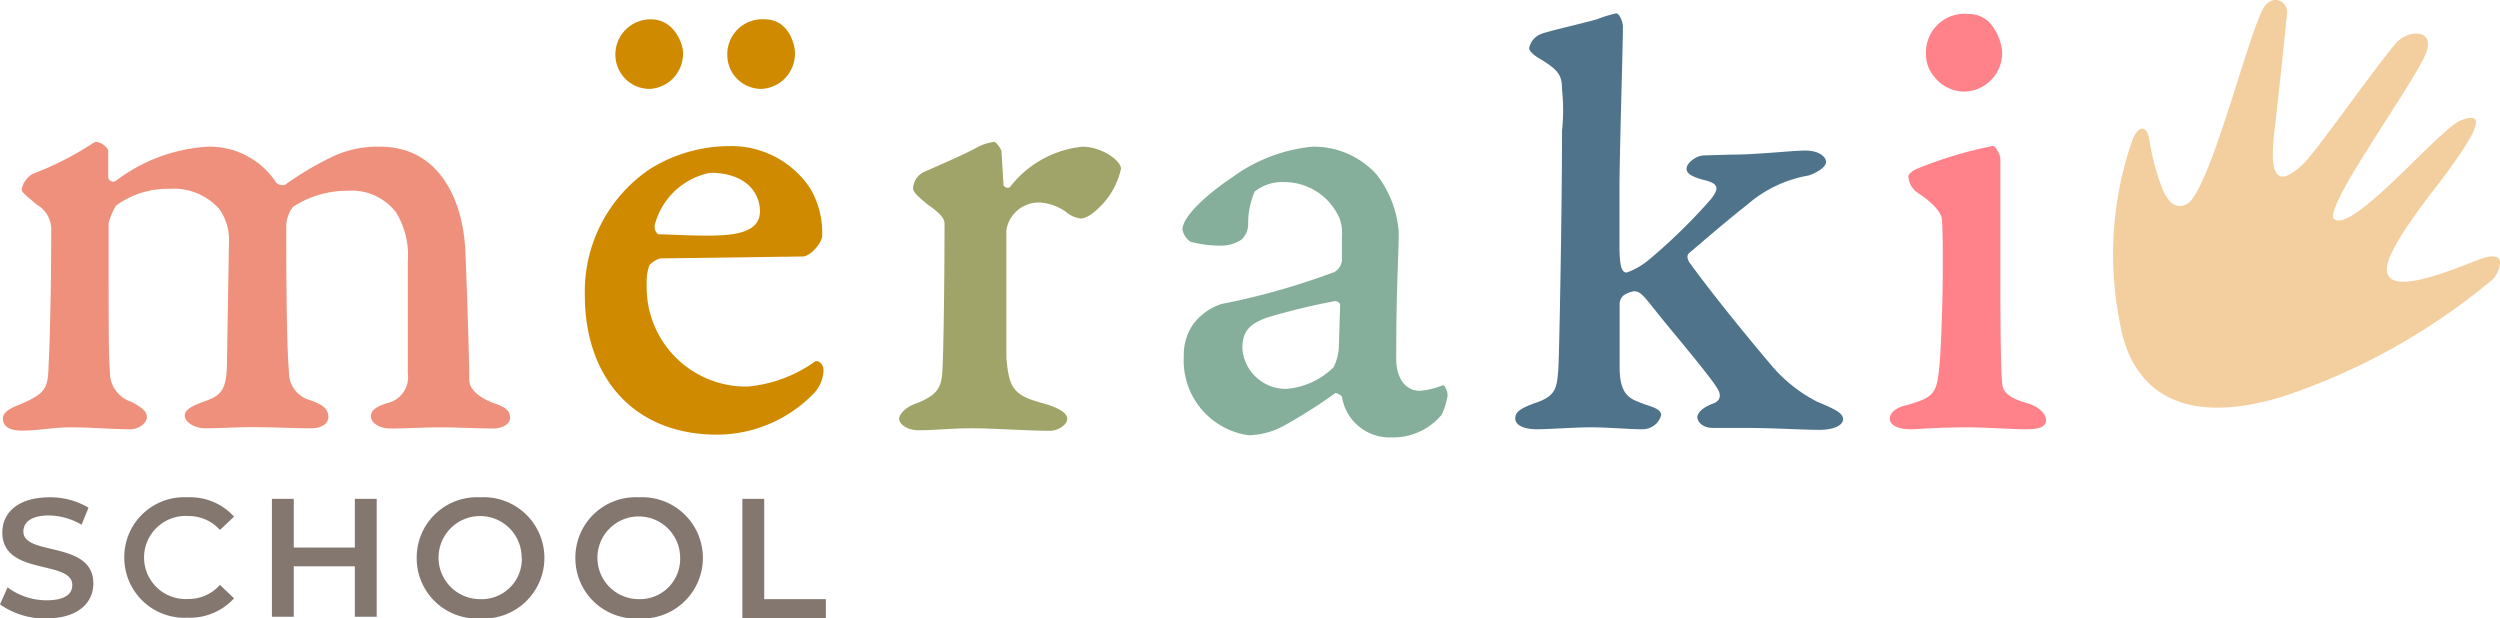 <svg id="Layer_1" data-name="Layer 1" xmlns="http://www.w3.org/2000/svg" viewBox="0 0 129.35 32"><defs><style>.cls-1{fill:#ee907b;}.cls-2{fill:#cf8a00;}.cls-3{fill:#a1a468;}.cls-4{fill:#85af9a;}.cls-5{fill:#4e738a;}.cls-6{fill:#ff8189;}.cls-7{fill:#f3ce9e;}.cls-8{fill:#847770;}</style></defs><title>logo</title><path class="cls-1" d="M1.68,9A16,16,0,0,0,4.59,7.55c.25-.17.32-.21.42-.21a.91.91,0,0,1,.59.42c0,.59,0,.8,0,1.38A.25.25,0,0,0,6,9.35a8.76,8.76,0,0,1,4.71-1.76A4.12,4.12,0,0,1,14.3,9.46a.47.47,0,0,0,.45.1,16.26,16.26,0,0,1,2.53-1.49,5.44,5.44,0,0,1,2.39-.48c3.08,0,4.26,2.8,4.4,5.26.1,2.22.21,5.93.21,6.8,0,.58.69,1,1.28,1.21s.83.38.83.76-.52.55-.83.55c-.8,0-1.94-.06-2.74-.06s-1.83.06-2.63.06c-.63,0-1-.34-1-.62s.18-.48.83-.69a1.38,1.38,0,0,0,1.08-1.56c0-1.66,0-4.33,0-5.75A4.28,4.28,0,0,0,20.5,11,2.88,2.88,0,0,0,18,9.87a5.16,5.16,0,0,0-2.84.83,1.7,1.7,0,0,0-.35,1c0,4.95.07,6.72.14,7.52a1.49,1.49,0,0,0,1.11,1.49c.69.24.93.48.93.87s-.45.58-.86.58c-.9,0-2.08-.06-3-.06s-1.73.06-2.5.06c-.59,0-1.07-.34-1.07-.65s.35-.49.9-.7c.9-.31,1.25-.52,1.28-1.9l.11-6.55a2.77,2.77,0,0,0-.49-1.53A3.14,3.14,0,0,0,8.79,9.77,4.53,4.53,0,0,0,6,10.64a3.69,3.69,0,0,0-.38.9c0,6.1,0,6.82.07,7.72a1.58,1.58,0,0,0,1.11,1.53c.66.35.8.55.8.8s-.35.62-.87.62c-.83,0-2.08-.1-3.12-.1-.79,0-1.66.17-2.46.17s-1-.31-1-.62.32-.52.87-.73c1.32-.56,1.46-.83,1.49-1.94.07-1.29.14-4,.14-7.21a1.46,1.46,0,0,0-.73-1.18c-.62-.52-.8-.66-.8-.8A1.22,1.22,0,0,1,1.68,9Z"/><path class="cls-2" d="M41.91,9.73a4.52,4.52,0,0,1,.63,2.46c0,.39-.63,1.08-1,1.08l-7.38.1a1.24,1.24,0,0,0-.56.35,2.57,2.57,0,0,0-.14,1A5.14,5.14,0,0,0,38.69,20a7.07,7.07,0,0,0,3.47-1.29c.17-.1.45.11.45.45a1.84,1.84,0,0,1-.49,1.18,7,7,0,0,1-5,2.15c-4.37,0-6.86-3-6.86-7.21a7.64,7.64,0,0,1,3.39-6.55,7.8,7.8,0,0,1,4.06-1.17A4.9,4.9,0,0,1,41.91,9.73Zm-6.57-7a1.82,1.82,0,0,1-1.73,1.87A1.77,1.77,0,0,1,31.84,2.8,1.82,1.82,0,0,1,33.67,1C34.92,1,35.34,2.32,35.34,2.7Zm-1.47,9a.49.49,0,0,0,.18.39c.38,0,1.45.07,2.49.07,1.25,0,2.78-.07,2.78-1.25,0-1-.77-2-2.57-2A3.69,3.69,0,0,0,33.87,11.67Zm7.26-9a1.82,1.82,0,0,1-1.74,1.87A1.76,1.76,0,0,1,37.63,2.8,1.81,1.81,0,0,1,39.57,1C40.81,1,41.13,2.32,41.13,2.7Z"/><path class="cls-3" d="M47.87,8.87c.63-.28,1.84-.8,2.57-1.18a2.58,2.58,0,0,1,1-.35c.1,0,.38.38.38.52l.1,1.7c0,.1.25.24.35.1A5.44,5.44,0,0,1,56,7.59c1,0,2,.72,2,1.14A3.94,3.94,0,0,1,56.57,11a1.32,1.32,0,0,1-.62.31,1.44,1.44,0,0,1-.8-.35,2.62,2.62,0,0,0-1.32-.48,1.68,1.68,0,0,0-1.45.69,1.58,1.58,0,0,0-.31.76c0,.35,0,5.37,0,6.59.14,1.59.38,1.94,1.91,2.35.76.21,1.24.49,1.24.8s-.48.62-.9.62c-1.07,0-2.94-.13-4-.13-1.21,0-1.83.1-2.8.1-.63,0-1-.35-1-.59s.34-.59.79-.76c1.32-.49,1.42-.94,1.46-1.94.07-1.6.1-5.55.1-7.38,0-.21-.07-.45-.86-1-.39-.32-.77-.63-.77-.84A1,1,0,0,1,47.87,8.87Z"/><path class="cls-4" d="M71.2,9A5.5,5.5,0,0,1,72.37,12c0,1.32-.13,2.67-.13,6.55,0,1.15.58,1.67,1.21,1.67a3.88,3.88,0,0,0,1.18-.28c.1-.07.27.28.27.52a3.57,3.57,0,0,1-.31,1A3.26,3.26,0,0,1,72,22.63a2.49,2.49,0,0,1-2.57-2.12s-.27-.21-.34-.17A27.42,27.42,0,0,1,66.48,22a4,4,0,0,1-1.87.52,3.9,3.9,0,0,1-3.36-4.09,2.75,2.75,0,0,1,.52-1.7,3,3,0,0,1,1.42-1,36.6,36.6,0,0,0,5.86-1.66.81.81,0,0,0,.38-.56V12.19a2.07,2.07,0,0,0-.11-.86,3.12,3.12,0,0,0-2.91-1.91,2.27,2.27,0,0,0-1.49.49,4.12,4.12,0,0,0-.34,1.76,1.11,1.11,0,0,1-.35.73,1.92,1.92,0,0,1-1,.31,6.12,6.12,0,0,1-1.63-.2,1,1,0,0,1-.42-.63c0-.62,1.08-1.7,2.57-2.7A8.37,8.37,0,0,1,67.9,7.59,4.38,4.38,0,0,1,71.2,9ZM69,19a2.59,2.59,0,0,0,.27-1l.07-2.22c0-.13-.17-.2-.27-.2a33.51,33.51,0,0,0-3.54.86c-.93.35-1.25.73-1.25,1.6a2.25,2.25,0,0,0,2.26,2.08A3.91,3.91,0,0,0,69,19Z"/><path class="cls-5" d="M89.56,8c1.39,0,3.15-.21,3.85-.21s1.07.32,1.07.59-.48.56-.9.7a6.52,6.52,0,0,0-3.19,1.52c-.93.73-1.9,1.56-3,2.5-.14.13-.07.31,0,.45,1.45,2,3.57,4.54,4.16,5.23a7.71,7.71,0,0,0,2.46,2c.93.39,1.35.59,1.35.91s-.49.55-1.21.55c-1,0-2.29-.1-4-.1l-1.53,0c-.59,0-.8-.38-.8-.55s.18-.49.87-.73c.38-.18.35-.49.14-.8-.42-.69-2.39-3-3.09-3.88s-.86-1.11-1.21-1.11a1.37,1.37,0,0,0-.52.21.6.6,0,0,0-.21.52c0,1.25,0,2.29,0,3.19,0,1.59.63,1.66,1.32,1.94.45.14.83.27.83.55a1,1,0,0,1-1,.73c-.63,0-1.77-.1-2.64-.1s-2.15.1-2.8.1-1.11-.21-1.11-.55.24-.52,1-.8c1.08-.35,1.15-.76,1.22-1.67.06-.58.2-8.69.2-12.44a10.05,10.05,0,0,0,0-2.11c0-.73-.17-1-1.08-1.56-.31-.17-.62-.41-.62-.59a1,1,0,0,1,.69-.76c.52-.17,1.91-.48,2.81-.73a6.93,6.93,0,0,1,1-.31c.17,0,.35.45.35.69,0,1-.18,6.62-.18,8.6v2.63c0,1.18.11,1.49.38,1.49a3.8,3.8,0,0,0,1.18-.69,29.15,29.15,0,0,0,3.16-3.09c.48-.59.38-.83-.32-1-.55-.14-.93-.31-.93-.59s.48-.69.93-.69Z"/><path class="cls-6" d="M99.12,8.76a21.19,21.19,0,0,1,4-1.21c.14,0,.38.49.38.66v6.27c0,4.54.07,5.1.1,5.41s.21.69,1.39,1c.49.18.87.49.87.87s-.52.45-1,.45c-.73,0-2.22-.1-3-.1-1.77,0-2.57.1-3,.1-.66,0-1.08-.21-1.08-.55s.38-.59.87-.7c1.49-.41,1.56-.66,1.7-2.08.07-.72.17-3.15.17-5.13,0-.69,0-2.32-.07-2.53s-.31-.65-1.28-1.28a1.07,1.07,0,0,1-.42-.73C98.67,9,99,8.83,99.12,8.76Zm3.82-7.59a2.64,2.64,0,0,1,.65,1.49,2,2,0,0,1-2,2.08,2,2,0,0,1-1.56-.83,1.75,1.75,0,0,1-.38-1.11A2,2,0,0,1,101.83.72,1.52,1.52,0,0,1,102.94,1.17Z"/><path class="cls-7" d="M128.27,13.43c-1.39.52-4.6,1.91-4.77.6-.15-1.11,2.62-4.4,3.19-5.22s2.49-3.34.61-2.57c-1.1.45-5.51,5.78-6.52,5.11-.68-.46,3.94-6.77,4.7-8.5.61-1.38-.89-1.33-1.49-.64-1,1.14-4,5.42-4.75,6.2-2.23,2.21-1.59-1.21-1.46-2.49.19-1.74.38-3.48.55-5.22.07-.67-.83-1.08-1.27-.19-.9,1.84-2.75,9.38-3.91,10.05-.53.26-.89,0-1.23-.69a12.54,12.54,0,0,1-.71-2.62c-.18-1-.68-.56-.88,0a18,18,0,0,0-.67,9.33c.19,1.09,1,6.19,8.41,3.95A33.23,33.23,0,0,0,129,14.43C129.29,14.12,129.89,12.81,128.27,13.43Z"/><path class="cls-8" d="M0,31.27l.39-.88a3.41,3.41,0,0,0,2,.67c1,0,1.35-.34,1.35-.79,0-1.32-3.62-.46-3.62-2.72,0-1,.78-1.82,2.46-1.82a3.84,3.84,0,0,1,2,.54l-.36.88a3.42,3.42,0,0,0-1.68-.48c-.94,0-1.33.36-1.33.83,0,1.29,3.62.45,3.62,2.69,0,1-.79,1.81-2.47,1.81A4,4,0,0,1,0,31.27Z"/><path class="cls-8" d="M6.43,28.86A3.1,3.1,0,0,1,9.7,25.73a3.07,3.07,0,0,1,2.41,1l-.73.69a2.16,2.16,0,0,0-1.63-.72,2.15,2.15,0,1,0,0,4.29,2.14,2.14,0,0,0,1.63-.73l.73.7a3.11,3.11,0,0,1-2.42,1A3.11,3.11,0,0,1,6.43,28.86Z"/><path class="cls-8" d="M19.49,25.81v6.1H18.36V29.3H15.2v2.61H14.07v-6.1H15.2v2.52h3.16V25.81Z"/><path class="cls-8" d="M21.56,28.86a3.12,3.12,0,0,1,3.29-3.13,3.14,3.14,0,1,1,0,6.27A3.12,3.12,0,0,1,21.56,28.86Zm5.43,0A2.15,2.15,0,1,0,24.85,31,2.08,2.08,0,0,0,27,28.86Z"/><path class="cls-8" d="M29.77,28.86a3.12,3.12,0,0,1,3.28-3.13,3.14,3.14,0,1,1,0,6.27A3.12,3.12,0,0,1,29.77,28.86Zm5.42,0A2.14,2.14,0,1,0,33.05,31,2.08,2.08,0,0,0,35.19,28.86Z"/><path class="cls-8" d="M38.41,25.81h1.13V31h3.19v1H38.41Z"/></svg>